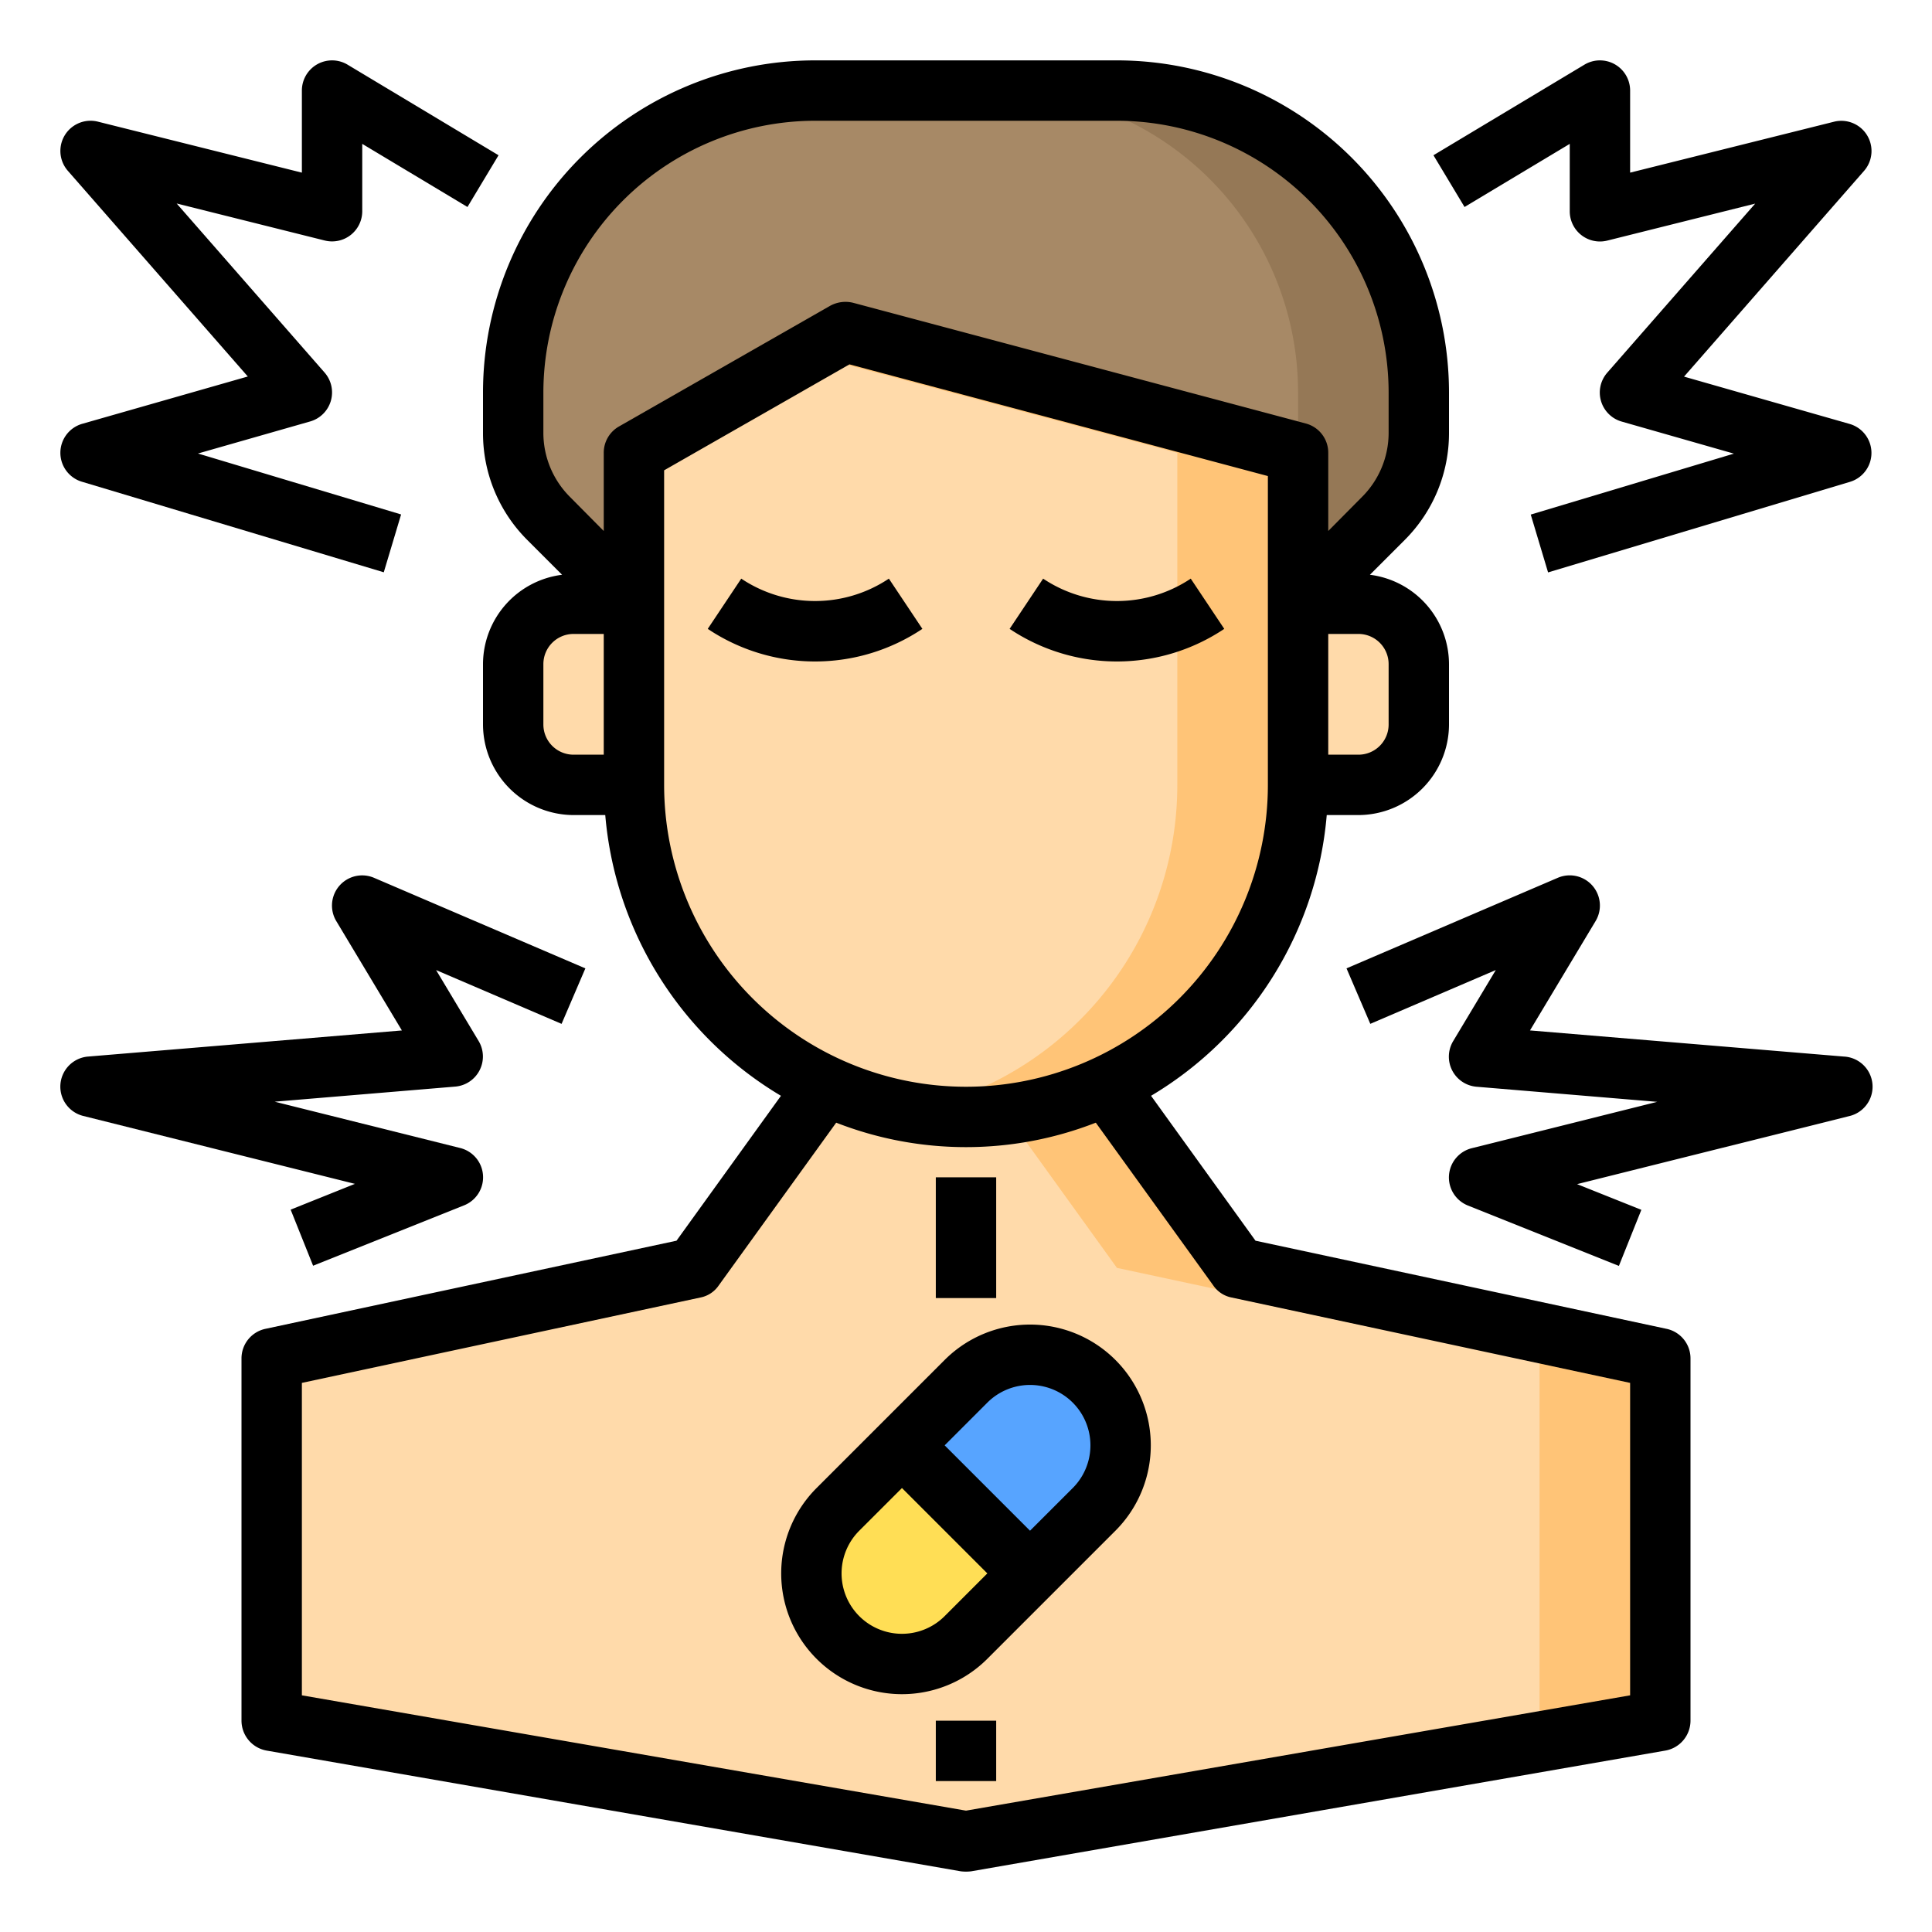 <?xml version="1.0"?>
<svg xmlns="http://www.w3.org/2000/svg" viewBox="0 0 64 64" width="512" height="512"><g id="Antibiotic"><path d="M55,45V57L32.34,60.94,32,61,9,57V45l14-3,4.34-6.03a11.057,11.057,0,0,0,9.32,0L41,42Z" style="fill:#ffdaaa"/><path d="M47,22v2a2.006,2.006,0,0,1-2,2H43V20h2A2.006,2.006,0,0,1,47,22Z" style="fill:#ffdaaa"/><path d="M47,13v1.34a4,4,0,0,1-1.17,2.83L43,20V15L28,11l-7,4v5l-2.83-2.83A4,4,0,0,1,17,14.34V13A10,10,0,0,1,27,3H37A10,10,0,0,1,47,13Z" style="fill:#a78966"/><path d="M43,15V26a11,11,0,1,1-22,0V15l7-4Z" style="fill:#ffdaaa"/><path d="M55,45V57L32.34,60.94,32,61l-2-.35L51,57V45L37,42l-3.66-5.08a10.865,10.865,0,0,0,3.32-.95L41,42Z" style="fill:#ffc477"/><path d="M47,13v1.34a4,4,0,0,1-1.17,2.83L43,20V15l-.06-.02a3.387,3.387,0,0,0,.06-.64V13A10,10,0,0,0,33,3h4A10,10,0,0,1,47,13Z" style="fill:#957856"/><path d="M43,15V26A11.017,11.017,0,0,1,30,36.82a10.875,10.875,0,0,0,2.66-.85A11,11,0,0,0,39,26V15L26.73,11.73,28,11Z" style="fill:#ffc477"/><path d="M36.24,45.76a2.994,2.994,0,0,1,0,4.24l-2.12,2.12-4.24-4.24L32,45.76a3.067,3.067,0,0,1,.99-.66A3,3,0,0,1,36.24,45.76Z" style="fill:#57a4ff"/><path d="M34.12,52.12,32,54.24A3,3,0,1,1,27.76,50l2.12-2.12Z" style="fill:#ffde55"/><path d="M21,20v6H19a2.006,2.006,0,0,1-2-2V22a2.006,2.006,0,0,1,2-2Z" style="fill:#ffdaaa"/><path d="M52,4.766V7a1,1,0,0,0,1.243.97l4.9-1.225-4.9,5.6a1,1,0,0,0,.477,1.62l3.717,1.062-6.729,2.019.574,1.916,10-3a1,1,0,0,0-.012-1.919l-5.484-1.567,5.961-6.813a1,1,0,0,0-1-1.629L54,5.719V3a1,1,0,0,0-1.515-.857l-5,3,1.03,1.714Z"/><path d="M2,14.994a1,1,0,0,0,.713.964l10,3,.574-1.916L6.558,15.023l3.717-1.062a1,1,0,0,0,.477-1.62l-4.9-5.6,4.9,1.225A1,1,0,0,0,12,7V4.766l3.485,2.091,1.03-1.714-5-3A1,1,0,0,0,10,3V5.719L3.243,4.03a1,1,0,0,0-.995,1.629l5.961,6.813L2.725,14.039A1,1,0,0,0,2,14.994Z"/><path d="M55.21,44.02,41.59,41.1l-3.46-4.8A12,12,0,0,0,43.95,27H45a3.009,3.009,0,0,0,3-3V22a2.992,2.992,0,0,0-2.62-2.96l1.16-1.16A4.994,4.994,0,0,0,48,14.34V13A11.007,11.007,0,0,0,37,2H27A11.007,11.007,0,0,0,16,13v1.34a4.994,4.994,0,0,0,1.46,3.54l1.16,1.16A2.992,2.992,0,0,0,16,22v2a3.009,3.009,0,0,0,3,3h1.05a12,12,0,0,0,5.82,9.3l-3.46,4.8L8.79,44.02A1,1,0,0,0,8,45V57a1.008,1.008,0,0,0,.83.99l23,4a1.45,1.45,0,0,0,.34,0l23-4A1.008,1.008,0,0,0,56,57V45A1,1,0,0,0,55.21,44.02ZM46,22v2a1,1,0,0,1-1,1H44V21h1A1,1,0,0,1,46,22ZM20,25H19a1,1,0,0,1-1-1V22a1,1,0,0,1,1-1h1Zm0-10v2.59l-1.12-1.13A3,3,0,0,1,18,14.34V13a9.014,9.014,0,0,1,9-9H37a9.014,9.014,0,0,1,9,9v1.34a3,3,0,0,1-.88,2.12L44,17.59V15a1,1,0,0,0-.74-.97l-15-4a1.055,1.055,0,0,0-.76.1l-7,4A1,1,0,0,0,20,15Zm2,11V15.58l6.14-3.51L42,15.77V26a10,10,0,0,1-20,0ZM54,56.16,32,59.98,10,56.16V45.81l13.21-2.83a.954.954,0,0,0,.6-.4l3.89-5.39a11.819,11.819,0,0,0,8.6,0l3.89,5.39a.954.954,0,0,0,.6.4L54,45.81Z"/><path d="M40.555,20.832l-1.11-1.664a4.4,4.4,0,0,1-4.89,0l-1.11,1.664a6.391,6.391,0,0,0,7.11,0Z"/><path d="M24.555,19.168l-1.11,1.664a6.391,6.391,0,0,0,7.11,0l-1.11-1.664A4.4,4.4,0,0,1,24.555,19.168Z"/><path d="M31.293,45.05,27.05,49.293a4,4,0,0,0,5.657,5.657l4.243-4.243a4,4,0,0,0-5.657-5.657Zm0,8.486a2,2,0,0,1-2.829-2.829l1.415-1.414,2.828,2.828Zm4.243-4.243-1.415,1.414-2.828-2.828,1.414-1.415a2,2,0,0,1,2.829,2.829Z"/><path d="M61.083,35l-10.4-.866,2.173-3.622a1,1,0,0,0-1.251-1.434l-7,3,.788,1.838,4.157-1.782-1.408,2.348A1,1,0,0,0,48.917,36l5.98.5-6.14,1.535a1,1,0,0,0-.129,1.9l5,2,.744-1.858-2.129-.851,9-2.25A1,1,0,0,0,61.083,35Z"/><path d="M9.628,40.071l.744,1.858,5-2a1,1,0,0,0-.129-1.9L9.1,36.495l5.98-.5a1,1,0,0,0,.774-1.512l-1.408-2.348,4.157,1.782.788-1.838-7-3a1,1,0,0,0-1.251,1.434l2.173,3.622L2.917,35a1,1,0,0,0-.16,1.967l9,2.25Z"/><rect x="31" y="39" width="2" height="4"/><rect x="31" y="57" width="2" height="2"/></g></svg>
